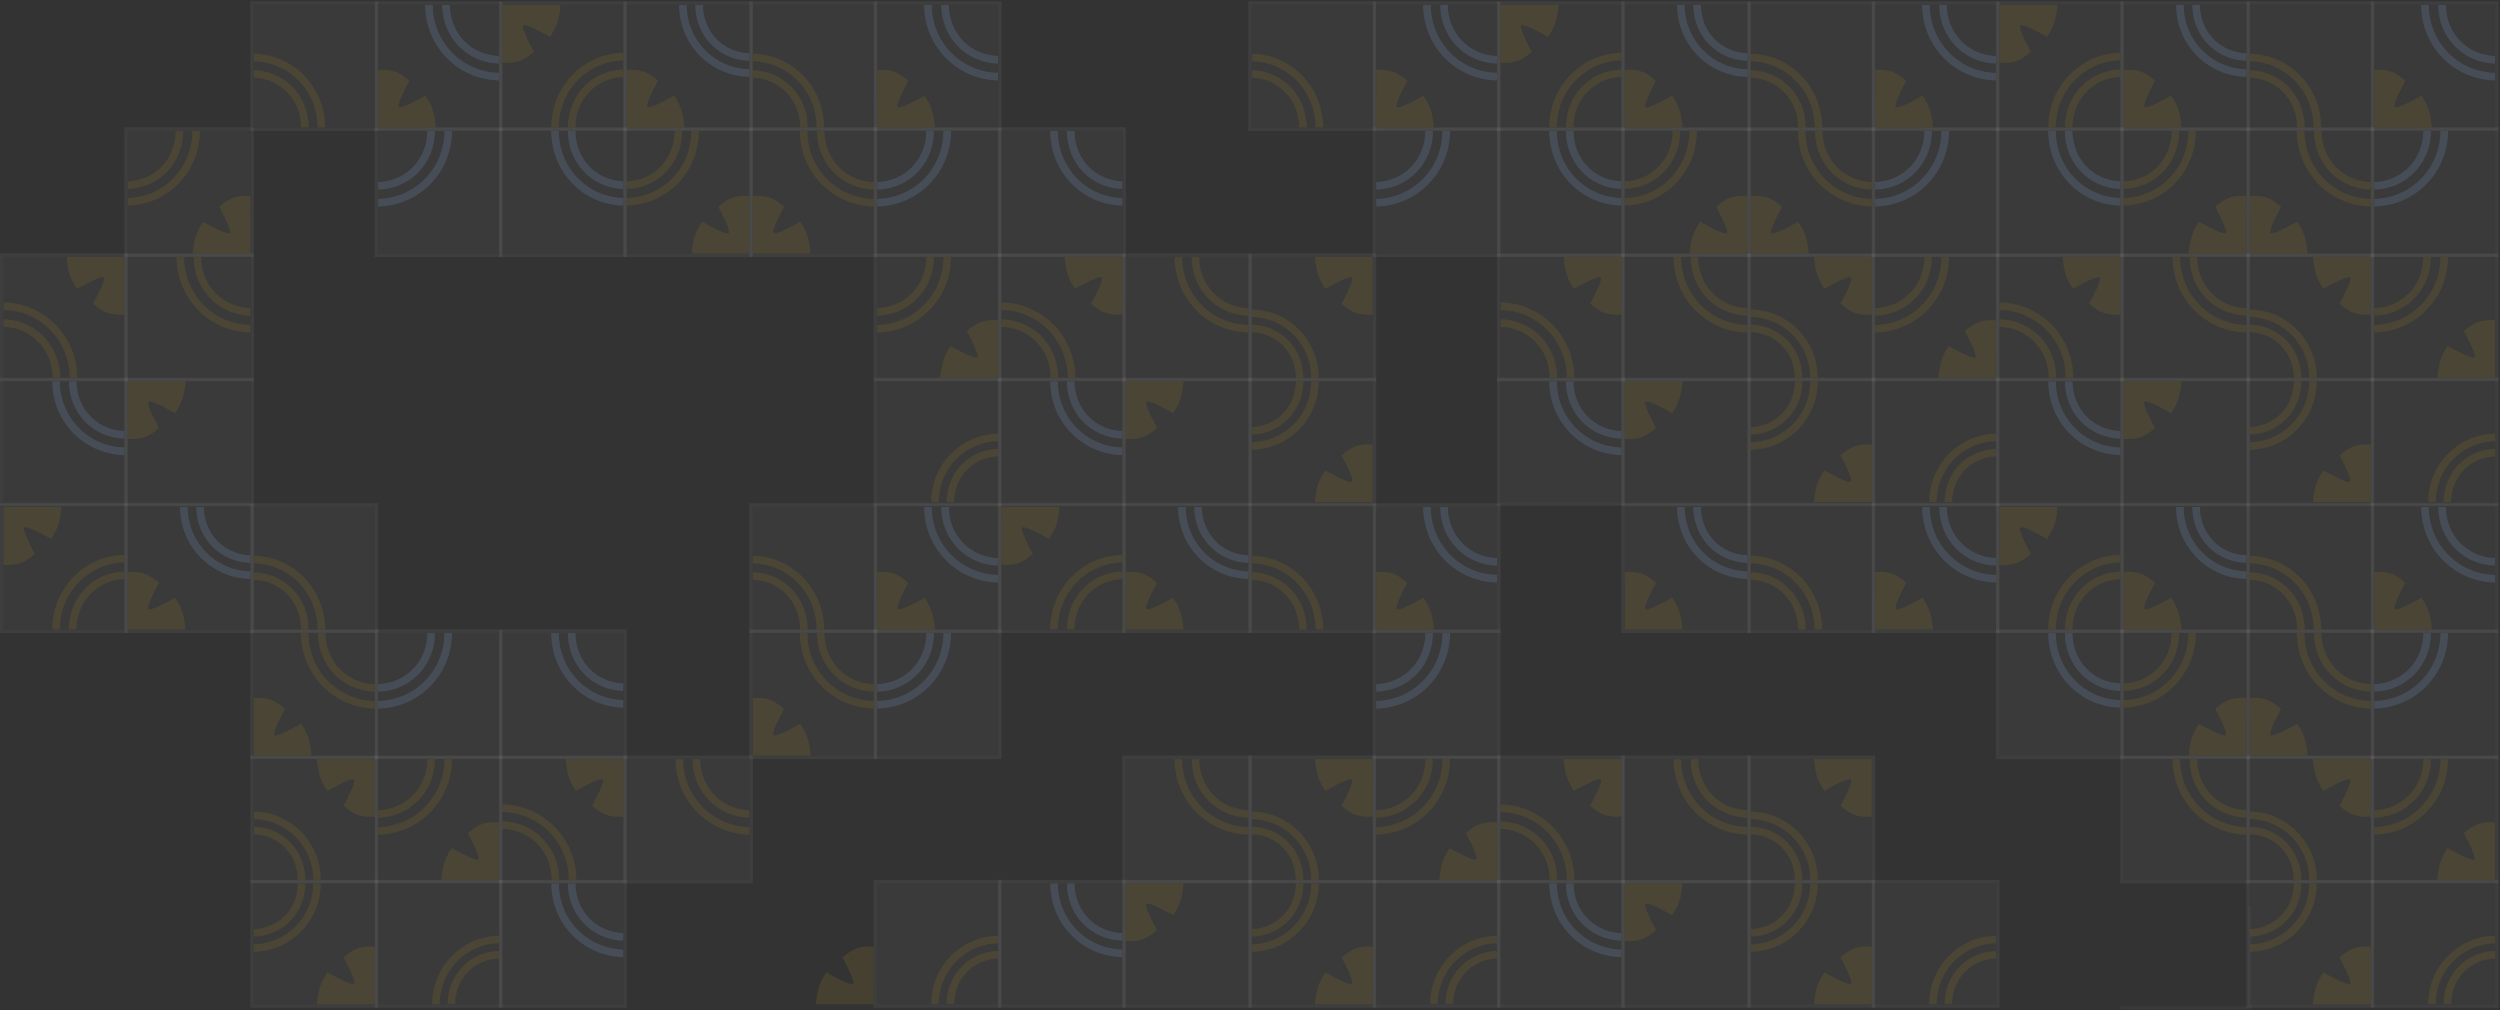 <svg width="1440" height="582" viewBox="0 0 1440 582" fill="none" xmlns="http://www.w3.org/2000/svg">
<rect x="0" y="0" width="1440" height="582" fill="#333333" stroke="none"/>
<g opacity="0.62">
<rect y="146.013" width="73.62" height="73.62" fill="#7E7E7E" fill-opacity="0.14"/>
<rect x="0.882" y="146.894" width="71.857" height="71.857" stroke="white" stroke-opacity="0.05" stroke-width="1.763"/>
<rect y="217.616" width="73.62" height="73.62" fill="#7E7E7E" fill-opacity="0.14"/>
<rect x="0.882" y="218.498" width="71.857" height="71.857" stroke="white" stroke-opacity="0.05" stroke-width="1.763"/>
<rect x="71.603" y="73.401" width="74.629" height="74.629" fill="#7E7E7E" fill-opacity="0.14"/>
<rect x="72.485" y="74.283" width="72.865" height="72.865" stroke="white" stroke-opacity="0.05" stroke-width="1.763"/>
<rect x="71.603" y="146.013" width="74.629" height="73.62" fill="#7E7E7E" fill-opacity="0.14"/>
<rect x="72.485" y="146.894" width="72.865" height="71.857" stroke="white" stroke-opacity="0.05" stroke-width="1.763"/>
<rect x="71.603" y="217.616" width="74.629" height="73.62" fill="#7E7E7E" fill-opacity="0.14"/>
<rect x="72.485" y="218.498" width="72.865" height="71.857" stroke="white" stroke-opacity="0.05" stroke-width="1.763"/>
<rect x="144.215" y="0.789" width="73.62" height="74.629" fill="#7E7E7E" fill-opacity="0.14"/>
<rect x="145.097" y="1.671" width="71.857" height="72.865" stroke="white" stroke-opacity="0.05" stroke-width="1.763"/>
<rect x="215.819" y="0.789" width="73.62" height="74.629" fill="#7E7E7E" fill-opacity="0.14"/>
<rect x="216.7" y="1.671" width="71.857" height="72.865" stroke="white" stroke-opacity="0.05" stroke-width="1.763"/>
<rect x="215.819" y="73.401" width="73.62" height="74.629" fill="#7E7E7E" fill-opacity="0.14"/>
<rect x="216.7" y="74.283" width="71.857" height="72.865" stroke="white" stroke-opacity="0.05" stroke-width="1.763"/>
<path d="M112.952 75.47C112.923 97.659 95.701 115.747 73.633 116.227M103.362 75.457C103.34 92.524 90.578 106.153 73.633 106.637" stroke="#C49E12" stroke-opacity="0.2" stroke-width="4.408"/>
<path d="M185.11 73.4C185.081 51.466 168.058 33.587 146.245 33.112M175.631 73.412C175.608 56.542 162.994 43.071 146.245 42.592" stroke="#C49E12" stroke-opacity="0.2" stroke-width="4.408"/>
<path d="M258.175 75.471C258.146 97.954 240.482 116.282 217.848 116.768M248.339 75.458C248.317 92.751 235.227 106.56 217.848 107.051" stroke="#687F9E" stroke-opacity="0.5" stroke-width="4.408"/>
<path d="M42.357 217.618C42.327 195.135 24.664 176.807 2.03 176.321M32.521 217.631C32.498 200.338 19.409 186.529 2.03 186.038" stroke="#C49E12" stroke-opacity="0.2" stroke-width="4.408"/>
<path d="M103.875 148.083C103.905 170.566 121.569 188.894 144.202 189.38M113.711 148.07C113.734 165.363 126.823 179.172 144.203 179.663" stroke="#C49E12" stroke-opacity="0.2" stroke-width="4.408"/>
<path d="M32.294 219.685C32.323 241.593 49.535 259.451 71.589 259.925M41.879 219.672C41.901 236.523 54.655 249.979 71.589 250.457" stroke="#687F9E" stroke-opacity="0.5" stroke-width="4.408"/>
<path d="M247.082 2.859C247.112 25.343 264.776 43.67 287.409 44.157M256.918 2.846C256.941 20.139 270.03 33.949 287.409 34.439" stroke="#687F9E" stroke-opacity="0.5" stroke-width="4.408"/>
<path d="M110.935 146.013L144.195 146.034L144.216 112.823C136.152 112.39 132.246 113.866 126.219 119.124C126.219 119.124 133.026 131.48 132.48 133.95C131.933 136.419 116.944 127.627 116.944 127.627C113.26 133.297 111.718 137.067 110.935 146.013Z" fill="#C49E12" fill-opacity="0.2"/>
<path d="M38.323 148.051L71.583 148.03L71.604 181.24C63.54 181.673 59.634 180.197 53.607 174.939C53.607 174.939 60.414 162.583 59.868 160.114C59.321 157.645 44.332 166.436 44.332 166.436C40.648 160.767 39.105 156.997 38.323 148.051Z" fill="#C49E12" fill-opacity="0.2"/>
<path d="M106.901 219.654L73.641 219.633L73.62 252.844C81.684 253.277 85.59 251.8 91.618 246.542C91.618 246.542 84.81 234.186 85.356 231.717C85.903 229.248 100.892 238.04 100.892 238.04C104.576 232.37 106.119 228.6 106.901 219.654Z" fill="#C49E12" fill-opacity="0.2"/>
<path d="M251.116 73.401L217.856 73.422L217.835 40.211C225.899 39.778 229.805 41.255 235.833 46.513C235.833 46.513 229.025 58.868 229.572 61.338C230.118 63.807 245.107 55.015 245.107 55.015C248.791 60.685 250.334 64.455 251.116 73.401Z" fill="#C49E12" fill-opacity="0.2"/>
<rect y="289.977" width="73.62" height="74.629" fill="#7E7E7E" fill-opacity="0.14"/>
<rect x="0.882" y="290.859" width="71.857" height="72.865" stroke="white" stroke-opacity="0.05" stroke-width="1.763"/>
<rect x="71.603" y="289.977" width="74.629" height="74.629" fill="#7E7E7E" fill-opacity="0.14"/>
<rect x="72.485" y="290.859" width="72.865" height="72.865" stroke="white" stroke-opacity="0.05" stroke-width="1.763"/>
<rect x="144.215" y="289.977" width="73.62" height="74.629" fill="#7E7E7E" fill-opacity="0.14"/>
<rect x="145.097" y="290.859" width="71.857" height="72.865" stroke="white" stroke-opacity="0.05" stroke-width="1.763"/>
<path d="M144.215 362.589H217.836V437.218H144.215V362.589Z" fill="#7E7E7E" fill-opacity="0.14"/>
<path d="M145.097 363.471H216.954V436.336H145.097V363.471Z" stroke="white" stroke-opacity="0.05" stroke-width="1.763"/>
<rect x="144.215" y="435.201" width="73.62" height="73.62" fill="#7E7E7E" fill-opacity="0.14"/>
<rect x="145.097" y="436.083" width="71.857" height="71.857" stroke="white" stroke-opacity="0.05" stroke-width="1.763"/>
<rect x="144.215" y="506.804" width="73.62" height="73.62" fill="#7E7E7E" fill-opacity="0.14"/>
<rect x="145.097" y="507.686" width="71.857" height="71.857" stroke="white" stroke-opacity="0.05" stroke-width="1.763"/>
<rect x="215.819" y="362.589" width="73.62" height="74.629" fill="#7E7E7E" fill-opacity="0.14"/>
<rect x="216.7" y="363.471" width="71.857" height="72.865" stroke="white" stroke-opacity="0.05" stroke-width="1.763"/>
<rect x="215.819" y="435.201" width="73.62" height="73.62" fill="#7E7E7E" fill-opacity="0.14"/>
<rect x="216.7" y="436.083" width="71.857" height="71.857" stroke="white" stroke-opacity="0.05" stroke-width="1.763"/>
<rect x="215.819" y="506.804" width="73.62" height="73.62" fill="#7E7E7E" fill-opacity="0.14"/>
<rect x="216.7" y="507.686" width="71.857" height="71.857" stroke="white" stroke-opacity="0.05" stroke-width="1.763"/>
<path d="M32.272 362.54C32.301 340.351 49.524 322.263 71.591 321.782M41.862 362.553C41.885 345.486 54.647 331.857 71.591 331.372" stroke="#C49E12" stroke-opacity="0.2" stroke-width="4.408"/>
<path d="M185.11 362.588C185.081 340.655 168.058 322.775 146.245 322.301M175.631 362.6C175.608 345.731 162.994 332.259 146.245 331.78" stroke="#C49E12" stroke-opacity="0.2" stroke-width="4.408"/>
<path d="M105.914 292.044C105.942 313.403 122.713 330.815 144.202 331.277M115.253 292.032C115.274 308.46 127.701 321.579 144.202 322.045" stroke="#687F9E" stroke-opacity="0.5" stroke-width="4.408"/>
<path d="M175.479 364.657C175.508 387.141 193.172 405.468 215.806 405.955M185.315 364.644C185.337 381.938 198.427 395.747 215.806 396.238" stroke="#C49E12" stroke-opacity="0.2" stroke-width="4.408"/>
<path d="M258.175 437.271C258.146 459.755 240.482 478.082 217.848 478.568M248.339 437.258C248.317 454.551 235.227 468.361 217.848 468.851" stroke="#C49E12" stroke-opacity="0.2" stroke-width="4.408"/>
<path d="M258.175 364.659C258.146 387.143 240.482 405.47 217.848 405.957M248.339 364.646C248.317 381.939 235.227 395.749 217.848 396.239" stroke="#687F9E" stroke-opacity="0.5" stroke-width="4.408"/>
<path d="M182.586 506.812C182.559 486.553 166.643 470.039 146.249 469.601M173.723 506.823C173.703 491.241 161.909 478.798 146.249 478.356" stroke="#C49E12" stroke-opacity="0.2" stroke-width="4.408"/>
<path d="M182.581 508.869C182.554 529.128 166.638 545.642 146.244 546.08M173.718 508.858C173.697 524.44 161.903 536.883 146.244 537.325" stroke="#C49E12" stroke-opacity="0.2" stroke-width="4.408"/>
<path d="M251.116 578.352C251.143 558.094 267.059 541.58 287.453 541.141M259.979 578.364C260 562.782 271.794 550.339 287.453 549.897" stroke="#C49E12" stroke-opacity="0.2" stroke-width="4.408"/>
<path d="M106.901 362.589L73.641 362.61L73.62 329.399C81.684 328.966 85.59 330.443 91.618 335.701C91.618 335.701 84.81 348.057 85.356 350.526C85.903 352.995 100.892 344.204 100.892 344.204C104.576 349.873 106.119 353.643 106.901 362.589Z" fill="#C49E12" fill-opacity="0.2"/>
<path d="M179.513 435.201L146.253 435.222L146.232 402.011C154.296 401.578 158.202 403.055 164.229 408.313C164.229 408.313 157.422 420.669 157.968 423.138C158.515 425.607 173.504 416.815 173.504 416.815C177.188 422.485 178.73 426.255 179.513 435.201Z" fill="#C49E12" fill-opacity="0.2"/>
<path d="M182.538 437.239L215.798 437.218L215.819 470.429C207.755 470.862 203.849 469.385 197.822 464.127C197.822 464.127 204.63 451.771 204.083 449.302C203.536 446.833 188.547 455.625 188.547 455.625C184.863 449.955 183.321 446.185 182.538 437.239Z" fill="#C49E12" fill-opacity="0.2"/>
<path d="M182.538 578.408L215.798 578.429L215.819 545.218C207.755 544.785 203.849 546.261 197.822 551.519C197.822 551.519 204.63 563.875 204.083 566.345C203.536 568.814 188.547 560.022 188.547 560.022C184.863 565.692 183.321 569.462 182.538 578.408Z" fill="#C49E12" fill-opacity="0.2"/>
<path d="M254.142 506.804L287.402 506.825L287.423 473.615C279.359 473.182 275.453 474.658 269.425 479.916C269.425 479.916 276.233 492.272 275.686 494.741C275.14 497.21 260.151 488.419 260.151 488.419C256.467 494.088 254.924 497.858 254.142 506.804Z" fill="#C49E12" fill-opacity="0.2"/>
<path d="M35.472 292.015L2.038 291.994L2.017 325.379C10.123 325.814 14.049 324.33 20.109 319.045C20.109 319.045 13.265 306.624 13.815 304.142C14.364 301.66 29.432 310.497 29.432 310.497C33.135 304.798 34.686 301.008 35.472 292.015Z" fill="#C49E12" fill-opacity="0.2"/>
<rect x="287.425" y="362.589" width="73.62" height="74.629" fill="#7E7E7E" fill-opacity="0.14"/>
<rect x="288.307" y="363.471" width="71.857" height="72.865" stroke="white" stroke-opacity="0.05" stroke-width="1.763"/>
<rect x="287.425" y="435.201" width="73.62" height="73.62" fill="#7E7E7E" fill-opacity="0.14"/>
<rect x="288.307" y="436.083" width="71.857" height="71.857" stroke="white" stroke-opacity="0.05" stroke-width="1.763"/>
<rect x="287.425" y="506.804" width="73.62" height="73.62" fill="#7E7E7E" fill-opacity="0.14"/>
<rect x="288.307" y="507.686" width="71.857" height="71.857" stroke="white" stroke-opacity="0.05" stroke-width="1.763"/>
<rect x="359.028" y="435.201" width="74.629" height="73.62" fill="#7E7E7E" fill-opacity="0.14"/>
<rect x="359.91" y="436.083" width="72.865" height="71.857" stroke="white" stroke-opacity="0.05" stroke-width="1.763"/>
<rect x="431.64" y="289.977" width="73.62" height="74.629" fill="#7E7E7E" fill-opacity="0.14"/>
<rect x="432.522" y="290.859" width="71.857" height="72.865" stroke="white" stroke-opacity="0.05" stroke-width="1.763"/>
<path d="M431.64 362.589H505.26V437.218H431.64V362.589Z" fill="#7E7E7E" fill-opacity="0.14"/>
<path d="M432.522 363.471H504.379V436.336H432.522V363.471Z" stroke="white" stroke-opacity="0.05" stroke-width="1.763"/>
<rect x="503.243" y="289.977" width="73.62" height="74.629" fill="#7E7E7E" fill-opacity="0.14"/>
<rect x="504.125" y="290.859" width="71.857" height="72.865" stroke="white" stroke-opacity="0.05" stroke-width="1.763"/>
<rect x="503.243" y="362.589" width="73.62" height="74.629" fill="#7E7E7E" fill-opacity="0.14"/>
<rect x="504.125" y="363.471" width="71.857" height="72.865" stroke="white" stroke-opacity="0.05" stroke-width="1.763"/>
<rect x="503.243" y="506.804" width="73.62" height="73.62" fill="#7E7E7E" fill-opacity="0.14"/>
<rect x="504.125" y="507.686" width="71.857" height="71.857" stroke="white" stroke-opacity="0.05" stroke-width="1.763"/>
<path d="M319.697 364.658C319.726 386.847 336.949 404.935 359.016 405.416M329.287 364.645C329.31 381.712 342.072 395.341 359.016 395.826" stroke="#687F9E" stroke-opacity="0.5" stroke-width="4.408"/>
<path d="M472.535 362.588C472.506 340.655 455.483 322.775 433.67 322.301M463.056 362.6C463.034 345.731 450.419 332.259 433.67 331.78" stroke="#C49E12" stroke-opacity="0.2" stroke-width="4.408"/>
<path d="M462.903 364.657C462.933 387.141 480.597 405.468 503.23 405.955M472.739 364.644C472.762 381.938 485.851 395.747 503.231 396.238" stroke="#C49E12" stroke-opacity="0.2" stroke-width="4.408"/>
<path d="M545.6 364.659C545.571 387.143 527.907 405.47 505.273 405.957M535.764 364.646C535.742 381.939 522.653 395.749 505.273 396.239" stroke="#687F9E" stroke-opacity="0.5" stroke-width="4.408"/>
<path d="M329.782 506.806C329.752 484.323 312.089 465.996 289.455 465.509M319.946 506.819C319.923 489.526 306.834 475.717 289.455 475.226" stroke="#C49E12" stroke-opacity="0.2" stroke-width="4.408"/>
<path d="M391.3 437.271C391.33 459.755 408.994 478.082 431.627 478.568M401.136 437.258C401.159 454.551 414.248 468.361 431.627 468.851" stroke="#C49E12" stroke-opacity="0.2" stroke-width="4.408"/>
<path d="M538.541 578.352C538.568 558.094 554.484 541.58 574.878 541.141M547.404 578.364C547.424 562.782 559.218 550.339 574.878 549.897" stroke="#C49E12" stroke-opacity="0.2" stroke-width="4.408"/>
<path d="M319.719 508.873C319.748 530.781 336.96 548.64 359.014 549.113M329.304 508.861C329.326 525.711 342.08 539.167 359.014 539.645" stroke="#687F9E" stroke-opacity="0.5" stroke-width="4.408"/>
<path d="M534.507 292.048C534.536 314.531 552.2 332.858 574.834 333.345M544.343 292.035C544.366 309.328 557.455 323.137 574.834 323.628" stroke="#687F9E" stroke-opacity="0.5" stroke-width="4.408"/>
<path d="M325.748 437.239L359.008 437.218L359.029 470.429C350.965 470.862 347.059 469.385 341.032 464.127C341.032 464.127 347.839 451.771 347.293 449.302C346.746 446.833 331.757 455.625 331.757 455.625C328.073 449.955 326.531 446.185 325.748 437.239Z" fill="#C49E12" fill-opacity="0.2"/>
<path d="M466.938 435.201L433.678 435.222L433.657 402.011C441.721 401.578 445.627 403.055 451.654 408.313C451.654 408.313 444.847 420.669 445.393 423.138C445.94 425.607 460.929 416.815 460.929 416.815C464.613 422.485 466.155 426.255 466.938 435.201Z" fill="#C49E12" fill-opacity="0.2"/>
<path d="M469.963 578.408L503.223 578.429L503.244 545.218C495.18 544.785 491.274 546.261 485.247 551.519C485.247 551.519 492.055 563.875 491.508 566.345C490.961 568.814 475.972 560.022 475.972 560.022C472.288 565.692 470.746 569.462 469.963 578.408Z" fill="#C49E12" fill-opacity="0.2"/>
<path d="M538.542 362.589L505.281 362.61L505.261 329.399C513.324 328.966 517.23 330.443 523.258 335.701C523.258 335.701 516.45 348.057 516.997 350.526C517.543 352.995 532.532 344.203 532.532 344.203C536.217 349.873 537.759 353.643 538.542 362.589Z" fill="#C49E12" fill-opacity="0.2"/>
<rect x="574.85" y="289.977" width="73.62" height="74.629" fill="#7E7E7E" fill-opacity="0.14"/>
<rect x="575.732" y="290.859" width="71.857" height="72.865" stroke="white" stroke-opacity="0.05" stroke-width="1.763"/>
<rect x="574.85" y="506.804" width="73.62" height="73.62" fill="#7E7E7E" fill-opacity="0.14"/>
<rect x="575.732" y="507.686" width="71.857" height="71.857" stroke="white" stroke-opacity="0.05" stroke-width="1.763"/>
<rect x="646.453" y="289.977" width="74.629" height="74.629" fill="#7E7E7E" fill-opacity="0.14"/>
<rect x="647.335" y="290.859" width="72.865" height="72.865" stroke="white" stroke-opacity="0.05" stroke-width="1.763"/>
<rect x="646.453" y="435.201" width="74.629" height="73.62" fill="#7E7E7E" fill-opacity="0.14"/>
<rect x="647.335" y="436.083" width="72.865" height="71.857" stroke="white" stroke-opacity="0.05" stroke-width="1.763"/>
<rect x="646.453" y="506.804" width="74.629" height="73.62" fill="#7E7E7E" fill-opacity="0.14"/>
<rect x="647.335" y="507.686" width="72.865" height="71.857" stroke="white" stroke-opacity="0.05" stroke-width="1.763"/>
<rect x="719.065" y="289.977" width="73.62" height="74.629" fill="#7E7E7E" fill-opacity="0.14"/>
<rect x="719.947" y="290.859" width="71.857" height="72.865" stroke="white" stroke-opacity="0.05" stroke-width="1.763"/>
<rect x="719.065" y="435.201" width="73.62" height="73.62" fill="#7E7E7E" fill-opacity="0.14"/>
<rect x="719.947" y="436.083" width="71.857" height="71.857" stroke="white" stroke-opacity="0.05" stroke-width="1.763"/>
<rect x="719.065" y="506.804" width="73.62" height="73.62" fill="#7E7E7E" fill-opacity="0.14"/>
<rect x="719.947" y="507.686" width="71.857" height="71.857" stroke="white" stroke-opacity="0.05" stroke-width="1.763"/>
<rect x="790.668" y="289.977" width="73.62" height="74.629" fill="#7E7E7E" fill-opacity="0.14"/>
<rect x="791.55" y="290.859" width="71.857" height="72.865" stroke="white" stroke-opacity="0.05" stroke-width="1.763"/>
<rect x="790.668" y="362.589" width="73.62" height="74.629" fill="#7E7E7E" fill-opacity="0.14"/>
<rect x="791.55" y="363.471" width="71.857" height="72.865" stroke="white" stroke-opacity="0.05" stroke-width="1.763"/>
<rect x="790.668" y="435.201" width="73.62" height="73.62" fill="#7E7E7E" fill-opacity="0.14"/>
<rect x="791.55" y="436.083" width="71.857" height="71.857" stroke="white" stroke-opacity="0.05" stroke-width="1.763"/>
<rect x="790.668" y="506.804" width="73.62" height="73.62" fill="#7E7E7E" fill-opacity="0.14"/>
<rect x="791.55" y="507.686" width="71.857" height="71.857" stroke="white" stroke-opacity="0.05" stroke-width="1.763"/>
<path d="M607.122 362.54C607.151 340.351 624.373 322.263 646.441 321.782M616.712 362.553C616.734 345.486 629.496 331.857 646.441 331.372" stroke="#C49E12" stroke-opacity="0.2" stroke-width="4.408"/>
<path d="M759.96 362.588C759.931 340.655 742.907 322.775 721.095 322.301M750.481 362.6C750.458 345.731 737.844 332.259 721.095 331.78" stroke="#C49E12" stroke-opacity="0.2" stroke-width="4.408"/>
<path d="M680.764 292.044C680.792 313.403 697.563 330.815 719.052 331.277M690.102 292.032C690.124 308.46 702.551 321.579 719.052 322.045" stroke="#687F9E" stroke-opacity="0.5" stroke-width="4.408"/>
<path d="M833.025 437.271C832.996 459.755 815.332 478.082 792.698 478.568M823.189 437.258C823.166 454.551 810.077 468.361 792.698 468.851" stroke="#C49E12" stroke-opacity="0.2" stroke-width="4.408"/>
<path d="M833.025 364.659C832.996 387.143 815.332 405.47 792.698 405.957M823.189 364.646C823.166 381.939 810.077 395.749 792.698 396.239" stroke="#687F9E" stroke-opacity="0.5" stroke-width="4.408"/>
<path d="M678.725 437.271C678.755 459.755 696.419 478.082 719.052 478.568M688.561 437.258C688.584 454.551 701.673 468.361 719.052 468.851" stroke="#C49E12" stroke-opacity="0.2" stroke-width="4.408"/>
<path d="M757.436 506.812C757.409 486.553 741.493 470.039 721.099 469.601M748.573 506.823C748.553 491.241 736.759 478.798 721.099 478.356" stroke="#C49E12" stroke-opacity="0.2" stroke-width="4.408"/>
<path d="M757.431 508.869C757.404 529.128 741.488 545.642 721.094 546.08M748.568 508.858C748.547 524.44 736.753 536.883 721.094 537.325" stroke="#C49E12" stroke-opacity="0.2" stroke-width="4.408"/>
<path d="M825.966 578.352C825.993 558.094 841.909 541.58 862.303 541.141M834.829 578.364C834.849 562.782 846.643 550.339 862.303 549.897" stroke="#C49E12" stroke-opacity="0.2" stroke-width="4.408"/>
<path d="M607.144 508.873C607.173 530.781 624.385 548.64 646.439 549.113M616.728 508.861C616.751 525.711 629.505 539.167 646.439 539.645" stroke="#687F9E" stroke-opacity="0.5" stroke-width="4.408"/>
<path d="M821.932 292.048C821.961 314.531 839.625 332.858 862.259 333.345M831.768 292.035C831.791 309.328 844.88 323.137 862.259 323.628" stroke="#687F9E" stroke-opacity="0.5" stroke-width="4.408"/>
<path d="M681.751 362.589L648.491 362.61L648.471 329.399C656.534 328.966 660.44 330.443 666.468 335.701C666.468 335.701 659.66 348.057 660.207 350.526C660.753 352.995 675.742 344.204 675.742 344.204C679.427 349.873 680.969 353.643 681.751 362.589Z" fill="#C49E12" fill-opacity="0.2"/>
<path d="M681.751 508.842L648.491 508.821L648.471 542.032C656.534 542.465 660.44 540.989 666.468 535.731C666.468 535.731 659.66 523.375 660.207 520.905C660.753 518.436 675.742 527.228 675.742 527.228C679.427 521.558 680.969 517.788 681.751 508.842Z" fill="#C49E12" fill-opacity="0.2"/>
<path d="M757.388 437.239L790.648 437.218L790.669 470.429C782.605 470.862 778.699 469.385 772.672 464.127C772.672 464.127 779.48 451.771 778.933 449.302C778.386 446.833 763.397 455.625 763.397 455.625C759.713 449.955 758.171 446.185 757.388 437.239Z" fill="#C49E12" fill-opacity="0.2"/>
<path d="M757.388 578.408L790.648 578.429L790.669 545.218C782.605 544.785 778.699 546.261 772.672 551.519C772.672 551.519 779.48 563.875 778.933 566.345C778.386 568.814 763.397 560.022 763.397 560.022C759.713 565.692 758.171 569.462 757.388 578.408Z" fill="#C49E12" fill-opacity="0.2"/>
<path d="M828.991 506.804L862.252 506.825L862.272 473.615C854.209 473.182 850.303 474.658 844.275 479.916C844.275 479.916 851.083 492.272 850.536 494.741C849.989 497.21 835.001 488.419 835.001 488.419C831.316 494.088 829.774 497.858 828.991 506.804Z" fill="#C49E12" fill-opacity="0.2"/>
<path d="M825.966 362.589L792.706 362.61L792.685 329.399C800.749 328.966 804.655 330.443 810.682 335.701C810.682 335.701 803.875 348.057 804.421 350.526C804.968 352.995 819.957 344.203 819.957 344.203C823.641 349.873 825.184 353.643 825.966 362.589Z" fill="#C49E12" fill-opacity="0.2"/>
<path d="M610.323 292.015L576.888 291.994L576.867 325.379C584.973 325.814 588.9 324.33 594.959 319.045C594.959 319.045 588.115 306.624 588.665 304.142C589.214 301.66 604.282 310.497 604.282 310.497C607.985 304.798 609.536 301.008 610.323 292.015Z" fill="#C49E12" fill-opacity="0.2"/>
<rect x="862.275" y="435.201" width="73.62" height="73.62" fill="#7E7E7E" fill-opacity="0.14"/>
<rect x="863.157" y="436.083" width="71.857" height="71.857" stroke="white" stroke-opacity="0.05" stroke-width="1.763"/>
<rect x="862.275" y="506.804" width="73.62" height="73.62" fill="#7E7E7E" fill-opacity="0.14"/>
<rect x="863.157" y="507.686" width="71.857" height="71.857" stroke="white" stroke-opacity="0.05" stroke-width="1.763"/>
<rect x="933.878" y="289.977" width="74.629" height="74.629" fill="#7E7E7E" fill-opacity="0.14"/>
<rect x="934.76" y="290.859" width="72.865" height="72.865" stroke="white" stroke-opacity="0.05" stroke-width="1.763"/>
<rect x="933.878" y="435.201" width="74.629" height="73.62" fill="#7E7E7E" fill-opacity="0.14"/>
<rect x="934.76" y="436.083" width="72.865" height="71.857" stroke="white" stroke-opacity="0.05" stroke-width="1.763"/>
<rect x="933.878" y="506.804" width="74.629" height="73.62" fill="#7E7E7E" fill-opacity="0.14"/>
<rect x="934.76" y="507.686" width="72.865" height="71.857" stroke="white" stroke-opacity="0.05" stroke-width="1.763"/>
<rect x="1006.49" y="289.977" width="73.62" height="74.629" fill="#7E7E7E" fill-opacity="0.14"/>
<rect x="1007.37" y="290.859" width="71.857" height="72.865" stroke="white" stroke-opacity="0.05" stroke-width="1.763"/>
<rect x="1006.49" y="435.201" width="73.62" height="73.62" fill="#7E7E7E" fill-opacity="0.14"/>
<rect x="1007.37" y="436.083" width="71.857" height="71.857" stroke="white" stroke-opacity="0.05" stroke-width="1.763"/>
<rect x="1006.49" y="506.804" width="73.62" height="73.62" fill="#7E7E7E" fill-opacity="0.14"/>
<rect x="1007.37" y="507.686" width="71.857" height="71.857" stroke="white" stroke-opacity="0.05" stroke-width="1.763"/>
<rect x="1078.09" y="289.977" width="73.62" height="74.629" fill="#7E7E7E" fill-opacity="0.14"/>
<rect x="1078.98" y="290.859" width="71.857" height="72.865" stroke="white" stroke-opacity="0.05" stroke-width="1.763"/>
<rect x="1078.09" y="506.804" width="73.62" height="73.62" fill="#7E7E7E" fill-opacity="0.14"/>
<rect x="1078.98" y="507.686" width="71.857" height="71.857" stroke="white" stroke-opacity="0.05" stroke-width="1.763"/>
<path d="M1047.39 362.588C1047.36 340.655 1030.33 322.775 1008.52 322.301M1037.91 362.6C1037.88 345.731 1025.27 332.259 1008.52 331.78" stroke="#C49E12" stroke-opacity="0.2" stroke-width="4.408"/>
<path d="M968.189 292.044C968.217 313.403 984.988 330.815 1006.48 331.277M977.527 292.032C977.549 308.46 989.976 321.579 1006.48 322.045" stroke="#687F9E" stroke-opacity="0.5" stroke-width="4.408"/>
<path d="M904.632 506.806C904.602 484.323 886.938 465.996 864.305 465.509M894.796 506.819C894.773 489.526 881.684 475.717 864.305 475.226" stroke="#C49E12" stroke-opacity="0.2" stroke-width="4.408"/>
<path d="M966.15 437.271C966.18 459.755 983.844 478.082 1006.48 478.568M975.986 437.258C976.009 454.551 989.098 468.361 1006.48 468.851" stroke="#C49E12" stroke-opacity="0.2" stroke-width="4.408"/>
<path d="M1044.86 506.812C1044.83 486.553 1028.92 470.039 1008.52 469.601M1036 506.823C1035.98 491.241 1024.18 478.798 1008.52 478.356" stroke="#C49E12" stroke-opacity="0.2" stroke-width="4.408"/>
<path d="M1044.86 508.869C1044.83 529.128 1028.91 545.642 1008.52 546.08M1035.99 508.858C1035.97 524.44 1024.18 536.883 1008.52 537.325" stroke="#C49E12" stroke-opacity="0.2" stroke-width="4.408"/>
<path d="M1113.39 578.352C1113.42 558.094 1129.33 541.58 1149.73 541.141M1122.25 578.364C1122.27 562.782 1134.07 550.339 1149.73 549.897" stroke="#C49E12" stroke-opacity="0.2" stroke-width="4.408"/>
<path d="M894.569 508.873C894.598 530.781 911.81 548.64 933.864 549.113M904.154 508.861C904.176 525.711 916.93 539.167 933.864 539.645" stroke="#687F9E" stroke-opacity="0.5" stroke-width="4.408"/>
<path d="M1109.36 292.048C1109.39 314.531 1127.05 332.858 1149.68 333.345M1119.19 292.035C1119.22 309.328 1132.3 323.137 1149.68 323.628" stroke="#687F9E" stroke-opacity="0.5" stroke-width="4.408"/>
<path d="M969.176 362.589L935.916 362.61L935.895 329.399C943.959 328.966 947.865 330.443 953.892 335.701C953.892 335.701 947.085 348.057 947.631 350.526C948.178 352.995 963.167 344.204 963.167 344.204C966.851 349.873 968.393 353.643 969.176 362.589Z" fill="#C49E12" fill-opacity="0.2"/>
<path d="M900.597 437.239L933.857 437.218L933.878 470.429C925.815 470.862 921.909 469.385 915.881 464.127C915.881 464.127 922.689 451.771 922.142 449.302C921.595 446.833 906.607 455.625 906.607 455.625C902.922 449.955 901.38 446.185 900.597 437.239Z" fill="#C49E12" fill-opacity="0.2"/>
<path d="M969.176 508.842L935.916 508.821L935.895 542.032C943.959 542.465 947.865 540.989 953.892 535.731C953.892 535.731 947.085 523.375 947.631 520.905C948.178 518.436 963.167 527.228 963.167 527.228C966.851 521.558 968.393 517.788 969.176 508.842Z" fill="#C49E12" fill-opacity="0.2"/>
<path d="M1044.81 437.239L1078.07 437.218L1078.09 470.429C1070.03 470.862 1066.12 469.385 1060.1 464.127C1060.1 464.127 1066.9 451.771 1066.36 449.302C1065.81 446.833 1050.82 455.625 1050.82 455.625C1047.14 449.955 1045.6 446.185 1044.81 437.239Z" fill="#C49E12" fill-opacity="0.2"/>
<path d="M1044.81 578.408L1078.07 578.429L1078.09 545.218C1070.03 544.785 1066.12 546.261 1060.1 551.519C1060.1 551.519 1066.9 563.875 1066.36 566.345C1065.81 568.814 1050.82 560.022 1050.82 560.022C1047.14 565.692 1045.6 569.462 1044.81 578.408Z" fill="#C49E12" fill-opacity="0.2"/>
<path d="M1113.39 362.589L1080.13 362.61L1080.11 329.399C1088.17 328.966 1092.08 330.443 1098.11 335.701C1098.11 335.701 1091.3 348.057 1091.85 350.526C1092.39 352.995 1107.38 344.203 1107.38 344.203C1111.07 349.873 1112.61 353.643 1113.39 362.589Z" fill="#C49E12" fill-opacity="0.2"/>
<rect x="1149.7" y="289.977" width="73.62" height="74.629" fill="#7E7E7E" fill-opacity="0.14"/>
<rect x="1150.58" y="290.859" width="71.857" height="72.865" stroke="white" stroke-opacity="0.05" stroke-width="1.763"/>
<rect x="1149.7" y="362.589" width="73.62" height="74.629" fill="#7E7E7E" fill-opacity="0.14"/>
<rect x="1150.58" y="363.471" width="71.857" height="72.865" stroke="white" stroke-opacity="0.05" stroke-width="1.763"/>
<rect x="1221.3" y="289.977" width="74.629" height="74.629" fill="#7E7E7E" fill-opacity="0.14"/>
<rect x="1222.19" y="290.859" width="72.865" height="72.865" stroke="white" stroke-opacity="0.05" stroke-width="1.763"/>
<rect x="1221.3" y="362.589" width="74.629" height="74.629" fill="#7E7E7E" fill-opacity="0.14"/>
<rect x="1222.19" y="363.471" width="72.865" height="72.865" stroke="white" stroke-opacity="0.05" stroke-width="1.763"/>
<rect x="1221.3" y="435.201" width="74.629" height="73.62" fill="#7E7E7E" fill-opacity="0.14"/>
<rect x="1222.19" y="436.083" width="72.865" height="71.857" stroke="white" stroke-opacity="0.05" stroke-width="1.763"/>
<path d="M1295.93 521.857V580.425H1221.3" stroke="white" stroke-opacity="0.05" stroke-width="1.763"/>
<rect x="1293.92" y="289.977" width="73.62" height="74.629" fill="#7E7E7E" fill-opacity="0.14"/>
<rect x="1294.8" y="290.859" width="71.857" height="72.865" stroke="white" stroke-opacity="0.05" stroke-width="1.763"/>
<path d="M1293.92 362.589H1367.54V437.218H1293.92V362.589Z" fill="#7E7E7E" fill-opacity="0.14"/>
<path d="M1294.8 363.471H1366.65V436.336H1294.8V363.471Z" stroke="white" stroke-opacity="0.05" stroke-width="1.763"/>
<rect x="1293.92" y="435.201" width="73.62" height="73.62" fill="#7E7E7E" fill-opacity="0.14"/>
<rect x="1294.8" y="436.083" width="71.857" height="71.857" stroke="white" stroke-opacity="0.05" stroke-width="1.763"/>
<rect x="1293.92" y="506.804" width="73.62" height="73.62" fill="#7E7E7E" fill-opacity="0.14"/>
<rect x="1294.8" y="507.686" width="71.857" height="71.857" stroke="white" stroke-opacity="0.05" stroke-width="1.763"/>
<rect x="1365.52" y="289.977" width="73.62" height="74.629" fill="#7E7E7E" fill-opacity="0.14"/>
<rect x="1366.4" y="290.859" width="71.857" height="72.865" stroke="white" stroke-opacity="0.05" stroke-width="1.763"/>
<rect x="1365.52" y="362.589" width="73.62" height="74.629" fill="#7E7E7E" fill-opacity="0.14"/>
<rect x="1366.4" y="363.471" width="71.857" height="72.865" stroke="white" stroke-opacity="0.05" stroke-width="1.763"/>
<rect x="1365.52" y="435.201" width="73.62" height="73.62" fill="#7E7E7E" fill-opacity="0.14"/>
<rect x="1366.4" y="436.083" width="71.857" height="71.857" stroke="white" stroke-opacity="0.05" stroke-width="1.763"/>
<rect x="1365.52" y="506.804" width="73.62" height="73.62" fill="#7E7E7E" fill-opacity="0.14"/>
<rect x="1366.4" y="507.686" width="71.857" height="71.857" stroke="white" stroke-opacity="0.05" stroke-width="1.763"/>
<path d="M1181.97 362.54C1182 340.351 1199.22 322.263 1221.29 321.782M1191.56 362.553C1191.58 345.486 1204.35 331.857 1221.29 331.372" stroke="#C49E12" stroke-opacity="0.2" stroke-width="4.408"/>
<path d="M1181.97 364.658C1182 386.847 1199.22 404.935 1221.29 405.416M1191.56 364.645C1191.58 381.712 1204.35 395.341 1221.29 395.826" stroke="#687F9E" stroke-opacity="0.5" stroke-width="4.408"/>
<path d="M1262.65 364.658C1262.62 386.847 1245.4 404.935 1223.33 405.416M1253.06 364.645C1253.04 381.712 1240.28 395.341 1223.33 395.826" stroke="#C49E12" stroke-opacity="0.2" stroke-width="4.408"/>
<path d="M1334.81 362.588C1334.78 340.655 1317.76 322.775 1295.94 322.301M1325.33 362.6C1325.31 345.731 1312.69 332.259 1295.94 331.78" stroke="#C49E12" stroke-opacity="0.2" stroke-width="4.408"/>
<path d="M1255.61 292.044C1255.64 313.403 1272.41 330.815 1293.9 331.277M1264.95 292.032C1264.97 308.46 1277.4 321.579 1293.9 322.045" stroke="#687F9E" stroke-opacity="0.5" stroke-width="4.408"/>
<path d="M1325.18 364.658C1325.21 387.141 1342.87 405.468 1365.51 405.955M1335.01 364.645C1335.04 381.938 1348.13 395.747 1365.51 396.238" stroke="#C49E12" stroke-opacity="0.2" stroke-width="4.408"/>
<path d="M1407.88 437.271C1407.85 459.755 1390.18 478.082 1367.55 478.569M1398.04 437.258C1398.02 454.551 1384.93 468.361 1367.55 468.851" stroke="#C49E12" stroke-opacity="0.2" stroke-width="4.408"/>
<path d="M1407.88 364.659C1407.85 387.143 1390.18 405.47 1367.55 405.957M1398.04 364.646C1398.02 381.939 1384.93 395.749 1367.55 396.24" stroke="#687F9E" stroke-opacity="0.5" stroke-width="4.408"/>
<path d="M1253.58 437.271C1253.61 459.755 1271.27 478.082 1293.9 478.569M1263.41 437.258C1263.43 454.551 1276.52 468.361 1293.9 468.851" stroke="#C49E12" stroke-opacity="0.2" stroke-width="4.408"/>
<path d="M1332.29 506.812C1332.26 486.553 1316.34 470.039 1295.95 469.601M1323.42 506.823C1323.4 491.241 1311.61 478.799 1295.95 478.356" stroke="#C49E12" stroke-opacity="0.2" stroke-width="4.408"/>
<path d="M1332.28 508.869C1332.25 529.128 1316.34 545.642 1295.94 546.08M1323.42 508.858C1323.4 524.44 1311.6 536.883 1295.94 537.325" stroke="#C49E12" stroke-opacity="0.2" stroke-width="4.408"/>
<path d="M1400.82 578.352C1400.84 558.094 1416.76 541.58 1437.15 541.141M1409.68 578.364C1409.7 562.782 1421.49 550.339 1437.15 549.897" stroke="#C49E12" stroke-opacity="0.2" stroke-width="4.408"/>
<path d="M1396.78 292.048C1396.81 314.531 1414.48 332.858 1437.11 333.345M1406.62 292.035C1406.64 309.328 1419.73 323.137 1437.11 323.628" stroke="#687F9E" stroke-opacity="0.5" stroke-width="4.408"/>
<path d="M1256.6 362.589L1223.34 362.61L1223.32 329.399C1231.38 328.966 1235.29 330.443 1241.32 335.701C1241.32 335.701 1234.51 348.057 1235.06 350.526C1235.6 352.995 1250.59 344.204 1250.59 344.204C1254.28 349.873 1255.82 353.643 1256.6 362.589Z" fill="#C49E12" fill-opacity="0.2"/>
<path d="M1260.63 435.201L1293.89 435.222L1293.92 402.011C1285.85 401.578 1281.95 403.055 1275.92 408.313C1275.92 408.313 1282.73 420.669 1282.18 423.138C1281.63 425.607 1266.64 416.815 1266.64 416.815C1262.96 422.485 1261.42 426.255 1260.63 435.201Z" fill="#C49E12" fill-opacity="0.2"/>
<path d="M1329.21 435.201L1295.95 435.222L1295.93 402.011C1304 401.578 1307.9 403.055 1313.93 408.313C1313.93 408.313 1307.12 420.669 1307.67 423.138C1308.22 425.607 1323.2 416.815 1323.2 416.815C1326.89 422.485 1328.43 426.255 1329.21 435.201Z" fill="#C49E12" fill-opacity="0.2"/>
<path d="M1332.24 437.239L1365.5 437.218L1365.52 470.429C1357.46 470.862 1353.55 469.385 1347.52 464.127C1347.52 464.127 1354.33 451.771 1353.78 449.302C1353.24 446.833 1338.25 455.625 1338.25 455.625C1334.56 449.955 1333.02 446.185 1332.24 437.239Z" fill="#C49E12" fill-opacity="0.2"/>
<path d="M1332.24 578.408L1365.5 578.429L1365.52 545.218C1357.46 544.785 1353.55 546.261 1347.52 551.519C1347.52 551.519 1354.33 563.875 1353.78 566.345C1353.24 568.814 1338.25 560.022 1338.25 560.022C1334.56 565.692 1333.02 569.462 1332.24 578.408Z" fill="#C49E12" fill-opacity="0.2"/>
<path d="M1403.84 506.804L1437.1 506.825L1437.12 473.615C1429.06 473.182 1425.15 474.658 1419.13 479.916C1419.13 479.916 1425.93 492.272 1425.39 494.741C1424.84 497.21 1409.85 488.419 1409.85 488.419C1406.17 494.088 1404.62 497.858 1403.84 506.804Z" fill="#C49E12" fill-opacity="0.2"/>
<path d="M1400.82 362.589L1367.56 362.61L1367.54 329.399C1375.6 328.966 1379.51 330.443 1385.53 335.701C1385.53 335.701 1378.73 348.057 1379.27 350.526C1379.82 352.995 1394.81 344.203 1394.81 344.203C1398.49 349.873 1400.03 353.643 1400.82 362.589Z" fill="#C49E12" fill-opacity="0.2"/>
<path d="M1185.17 292.015L1151.74 291.994L1151.72 325.379C1159.82 325.814 1163.75 324.33 1169.81 319.045C1169.81 319.045 1162.97 306.624 1163.51 304.142C1164.06 301.66 1179.13 310.497 1179.13 310.497C1182.84 304.798 1184.39 301.008 1185.17 292.015Z" fill="#C49E12" fill-opacity="0.2"/>
<rect x="287.425" y="0.789" width="73.62" height="74.629" fill="#7E7E7E" fill-opacity="0.14"/>
<rect x="288.307" y="1.671" width="71.857" height="72.865" stroke="white" stroke-opacity="0.05" stroke-width="1.763"/>
<rect x="287.425" y="73.401" width="73.62" height="74.629" fill="#7E7E7E" fill-opacity="0.14"/>
<rect x="288.307" y="74.283" width="71.857" height="72.865" stroke="white" stroke-opacity="0.05" stroke-width="1.763"/>
<rect x="359.028" y="0.789" width="74.629" height="74.629" fill="#7E7E7E" fill-opacity="0.14"/>
<rect x="359.91" y="1.671" width="72.865" height="72.865" stroke="white" stroke-opacity="0.05" stroke-width="1.763"/>
<rect x="359.028" y="73.401" width="74.629" height="74.629" fill="#7E7E7E" fill-opacity="0.14"/>
<rect x="359.91" y="74.283" width="72.865" height="72.865" stroke="white" stroke-opacity="0.05" stroke-width="1.763"/>
<rect x="431.64" y="0.789" width="73.62" height="74.629" fill="#7E7E7E" fill-opacity="0.14"/>
<rect x="432.522" y="1.671" width="71.857" height="72.865" stroke="white" stroke-opacity="0.05" stroke-width="1.763"/>
<path d="M431.64 73.401H505.26V148.03H431.64V73.401Z" fill="#7E7E7E" fill-opacity="0.14"/>
<path d="M432.522 74.283H504.379V147.148H432.522V74.283Z" stroke="white" stroke-opacity="0.05" stroke-width="1.763"/>
<rect x="503.243" y="0.789" width="73.62" height="74.629" fill="#7E7E7E" fill-opacity="0.14"/>
<rect x="504.125" y="1.671" width="71.857" height="72.865" stroke="white" stroke-opacity="0.05" stroke-width="1.763"/>
<rect x="503.243" y="73.401" width="73.62" height="74.629" fill="#7E7E7E" fill-opacity="0.14"/>
<rect x="504.125" y="74.283" width="71.857" height="72.865" stroke="white" stroke-opacity="0.05" stroke-width="1.763"/>
<rect x="503.243" y="146.013" width="73.62" height="73.62" fill="#7E7E7E" fill-opacity="0.14"/>
<rect x="504.125" y="146.894" width="71.857" height="71.857" stroke="white" stroke-opacity="0.05" stroke-width="1.763"/>
<rect x="503.243" y="217.616" width="73.62" height="73.62" fill="#7E7E7E" fill-opacity="0.14"/>
<rect x="504.125" y="218.498" width="71.857" height="71.857" stroke="white" stroke-opacity="0.05" stroke-width="1.763"/>
<path d="M319.697 73.352C319.726 51.163 336.949 33.074 359.016 32.594M329.287 73.364C329.31 56.298 342.072 42.669 359.016 42.184" stroke="#C49E12" stroke-opacity="0.2" stroke-width="4.408"/>
<path d="M319.697 75.47C319.726 97.659 336.949 115.747 359.016 116.227M329.287 75.457C329.31 92.524 342.072 106.153 359.016 106.637" stroke="#687F9E" stroke-opacity="0.5" stroke-width="4.408"/>
<path d="M400.377 75.47C400.348 97.659 383.126 115.747 361.058 116.227M390.787 75.457C390.765 92.524 378.003 106.153 361.058 106.637" stroke="#C49E12" stroke-opacity="0.2" stroke-width="4.408"/>
<path d="M472.535 73.4C472.506 51.466 455.483 33.587 433.67 33.112M463.056 73.412C463.034 56.542 450.419 43.071 433.67 42.592" stroke="#C49E12" stroke-opacity="0.2" stroke-width="4.408"/>
<path d="M393.339 2.856C393.367 24.215 410.138 41.626 431.627 42.088M402.677 2.844C402.699 19.272 415.126 32.391 431.627 32.857" stroke="#687F9E" stroke-opacity="0.5" stroke-width="4.408"/>
<path d="M462.903 75.469C462.933 97.953 480.597 116.28 503.23 116.766M472.739 75.456C472.762 92.749 485.851 106.559 503.231 107.049" stroke="#C49E12" stroke-opacity="0.2" stroke-width="4.408"/>
<path d="M545.6 148.083C545.571 170.566 527.907 188.894 505.273 189.38M535.764 148.07C535.742 165.363 522.653 179.172 505.273 179.663" stroke="#C49E12" stroke-opacity="0.2" stroke-width="4.408"/>
<path d="M545.6 75.471C545.571 97.954 527.907 116.282 505.273 116.768M535.764 75.458C535.742 92.751 522.653 106.56 505.273 107.051" stroke="#687F9E" stroke-opacity="0.5" stroke-width="4.408"/>
<path d="M538.541 289.164C538.568 268.905 554.484 252.391 574.878 251.953M547.404 289.176C547.424 273.594 559.218 261.151 574.878 260.709" stroke="#C49E12" stroke-opacity="0.2" stroke-width="4.408"/>
<path d="M534.507 2.859C534.536 25.343 552.2 43.67 574.834 44.157M544.343 2.846C544.366 20.139 557.455 33.949 574.834 34.439" stroke="#687F9E" stroke-opacity="0.5" stroke-width="4.408"/>
<path d="M394.326 73.401L361.066 73.422L361.045 40.211C369.109 39.778 373.015 41.255 379.043 46.513C379.043 46.513 372.235 58.869 372.782 61.338C373.328 63.807 388.317 55.015 388.317 55.015C392.001 60.685 393.544 64.455 394.326 73.401Z" fill="#C49E12" fill-opacity="0.2"/>
<path d="M398.36 146.013L431.62 146.034L431.641 112.823C423.577 112.39 419.671 113.866 413.643 119.124C413.643 119.124 420.451 131.48 419.904 133.95C419.358 136.419 404.369 127.627 404.369 127.627C400.685 133.297 399.142 137.067 398.36 146.013Z" fill="#C49E12" fill-opacity="0.2"/>
<path d="M466.938 146.013L433.678 146.034L433.657 112.823C441.721 112.39 445.627 113.866 451.654 119.124C451.654 119.124 444.847 131.48 445.393 133.95C445.94 136.419 460.929 127.627 460.929 127.627C464.613 133.297 466.155 137.067 466.938 146.013Z" fill="#C49E12" fill-opacity="0.2"/>
<path d="M541.566 217.616L574.826 217.637L574.847 184.426C566.784 183.993 562.878 185.47 556.85 190.728C556.85 190.728 563.658 203.084 563.111 205.553C562.564 208.022 547.576 199.23 547.576 199.23C543.891 204.9 542.349 208.67 541.566 217.616Z" fill="#C49E12" fill-opacity="0.2"/>
<path d="M538.542 73.401L505.281 73.422L505.261 40.211C513.324 39.778 517.23 41.255 523.258 46.513C523.258 46.513 516.45 58.868 516.997 61.338C517.543 63.807 532.532 55.015 532.532 55.015C536.217 60.685 537.759 64.455 538.542 73.401Z" fill="#C49E12" fill-opacity="0.2"/>
<path d="M322.898 2.827L289.463 2.806L289.442 36.191C297.548 36.626 301.474 35.142 307.534 29.856C307.534 29.856 300.69 17.436 301.24 14.953C301.789 12.471 316.857 21.309 316.857 21.309C320.56 15.61 322.111 11.82 322.898 2.827Z" fill="#C49E12" fill-opacity="0.2"/>
<rect x="574.85" y="73.401" width="73.62" height="74.629" fill="#7E7E7E" fill-opacity="0.14"/>
<rect x="575.732" y="74.283" width="71.857" height="72.865" stroke="white" stroke-opacity="0.05" stroke-width="1.763"/>
<rect x="574.85" y="146.013" width="73.62" height="73.62" fill="#7E7E7E" fill-opacity="0.14"/>
<rect x="575.732" y="146.894" width="71.857" height="71.857" stroke="white" stroke-opacity="0.05" stroke-width="1.763"/>
<rect x="574.85" y="217.616" width="73.62" height="73.62" fill="#7E7E7E" fill-opacity="0.14"/>
<rect x="575.732" y="218.498" width="71.857" height="71.857" stroke="white" stroke-opacity="0.05" stroke-width="1.763"/>
<rect x="646.453" y="146.013" width="74.629" height="73.62" fill="#7E7E7E" fill-opacity="0.14"/>
<rect x="647.335" y="146.894" width="72.865" height="71.857" stroke="white" stroke-opacity="0.05" stroke-width="1.763"/>
<rect x="646.453" y="217.616" width="74.629" height="73.62" fill="#7E7E7E" fill-opacity="0.14"/>
<rect x="647.335" y="218.498" width="72.865" height="71.857" stroke="white" stroke-opacity="0.05" stroke-width="1.763"/>
<rect x="719.065" y="0.789" width="73.62" height="74.629" fill="#7E7E7E" fill-opacity="0.14"/>
<rect x="719.947" y="1.671" width="71.857" height="72.865" stroke="white" stroke-opacity="0.05" stroke-width="1.763"/>
<rect x="719.065" y="146.013" width="73.62" height="73.62" fill="#7E7E7E" fill-opacity="0.14"/>
<rect x="719.947" y="146.894" width="71.857" height="71.857" stroke="white" stroke-opacity="0.05" stroke-width="1.763"/>
<rect x="719.065" y="217.616" width="73.62" height="73.62" fill="#7E7E7E" fill-opacity="0.14"/>
<rect x="719.947" y="218.498" width="71.857" height="71.857" stroke="white" stroke-opacity="0.05" stroke-width="1.763"/>
<rect x="790.668" y="0.789" width="73.62" height="74.629" fill="#7E7E7E" fill-opacity="0.14"/>
<rect x="791.55" y="1.671" width="71.857" height="72.865" stroke="white" stroke-opacity="0.05" stroke-width="1.763"/>
<rect x="790.668" y="73.401" width="73.62" height="74.629" fill="#7E7E7E" fill-opacity="0.14"/>
<rect x="791.55" y="74.283" width="71.857" height="72.865" stroke="white" stroke-opacity="0.05" stroke-width="1.763"/>
<path d="M607.122 75.47C607.151 97.659 624.373 115.747 646.441 116.227M616.712 75.457C616.734 92.524 629.496 106.153 646.441 106.637" stroke="#687F9E" stroke-opacity="0.5" stroke-width="4.408"/>
<path d="M759.96 73.4C759.931 51.466 742.907 33.587 721.095 33.112M750.481 73.412C750.458 56.542 737.844 43.071 721.095 42.592" stroke="#C49E12" stroke-opacity="0.2" stroke-width="4.408"/>
<path d="M833.025 75.471C832.996 97.954 815.332 116.282 792.698 116.768M823.189 75.458C823.166 92.751 810.077 106.56 792.698 107.051" stroke="#687F9E" stroke-opacity="0.5" stroke-width="4.408"/>
<path d="M617.207 217.618C617.177 195.135 599.514 176.807 576.88 176.321M607.371 217.631C607.348 200.338 594.259 186.529 576.88 186.038" stroke="#C49E12" stroke-opacity="0.2" stroke-width="4.408"/>
<path d="M678.725 148.083C678.755 170.566 696.419 188.894 719.052 189.38M688.561 148.07C688.584 165.363 701.673 179.172 719.052 179.663" stroke="#C49E12" stroke-opacity="0.2" stroke-width="4.408"/>
<path d="M757.436 217.623C757.409 197.365 741.493 180.851 721.099 180.412M748.573 217.635C748.553 202.053 736.759 189.61 721.099 189.168" stroke="#C49E12" stroke-opacity="0.2" stroke-width="4.408"/>
<path d="M757.431 219.681C757.404 239.94 741.488 256.454 721.094 256.892M748.568 219.669C748.547 235.251 736.753 247.694 721.094 248.136" stroke="#C49E12" stroke-opacity="0.2" stroke-width="4.408"/>
<path d="M607.144 219.685C607.173 241.593 624.385 259.451 646.439 259.925M616.728 219.672C616.751 236.523 629.505 249.979 646.439 250.457" stroke="#687F9E" stroke-opacity="0.5" stroke-width="4.408"/>
<path d="M821.932 2.859C821.961 25.343 839.625 43.67 862.259 44.157M831.768 2.846C831.791 20.139 844.88 33.949 862.259 34.439" stroke="#687F9E" stroke-opacity="0.5" stroke-width="4.408"/>
<path d="M613.173 148.051L646.433 148.03L646.454 181.24C638.39 181.673 634.484 180.197 628.456 174.939C628.456 174.939 635.264 162.583 634.717 160.114C634.171 157.645 619.182 166.436 619.182 166.436C615.498 160.767 613.955 156.997 613.173 148.051Z" fill="#C49E12" fill-opacity="0.2"/>
<path d="M681.751 219.654L648.491 219.633L648.471 252.844C656.534 253.277 660.44 251.8 666.468 246.542C666.468 246.542 659.66 234.186 660.207 231.717C660.753 229.248 675.742 238.04 675.742 238.04C679.427 232.37 680.969 228.6 681.751 219.654Z" fill="#C49E12" fill-opacity="0.2"/>
<path d="M757.388 148.051L790.648 148.03L790.669 181.24C782.605 181.673 778.699 180.197 772.672 174.939C772.672 174.939 779.48 162.583 778.933 160.114C778.386 157.645 763.397 166.436 763.397 166.436C759.713 160.767 758.171 156.997 757.388 148.051Z" fill="#C49E12" fill-opacity="0.2"/>
<path d="M757.388 289.219L790.648 289.24L790.669 256.03C782.605 255.597 778.699 257.073 772.672 262.331C772.672 262.331 779.48 274.687 778.933 277.156C778.386 279.625 763.397 270.834 763.397 270.834C759.713 276.503 758.171 280.273 757.388 289.219Z" fill="#C49E12" fill-opacity="0.2"/>
<path d="M825.966 73.401L792.706 73.422L792.685 40.211C800.749 39.778 804.655 41.255 810.682 46.513C810.682 46.513 803.875 58.868 804.421 61.338C804.968 63.807 819.957 55.015 819.957 55.015C823.641 60.685 825.184 64.455 825.966 73.401Z" fill="#C49E12" fill-opacity="0.2"/>
<rect x="862.275" y="0.789" width="73.62" height="74.629" fill="#7E7E7E" fill-opacity="0.14"/>
<rect x="863.157" y="1.671" width="71.857" height="72.865" stroke="white" stroke-opacity="0.05" stroke-width="1.763"/>
<rect x="862.275" y="73.401" width="73.62" height="74.629" fill="#7E7E7E" fill-opacity="0.14"/>
<rect x="863.157" y="74.283" width="71.857" height="72.865" stroke="white" stroke-opacity="0.05" stroke-width="1.763"/>
<rect x="862.275" y="146.013" width="73.62" height="73.62" fill="#7E7E7E" fill-opacity="0.14"/>
<rect x="863.157" y="146.894" width="71.857" height="71.857" stroke="white" stroke-opacity="0.05" stroke-width="1.763"/>
<rect x="862.275" y="217.616" width="73.62" height="73.62" fill="#7E7E7E" fill-opacity="0.14"/>
<rect x="863.157" y="218.498" width="71.857" height="71.857" stroke="white" stroke-opacity="0.05" stroke-width="1.763"/>
<rect x="933.878" y="0.789" width="74.629" height="74.629" fill="#7E7E7E" fill-opacity="0.14"/>
<rect x="934.76" y="1.671" width="72.865" height="72.865" stroke="white" stroke-opacity="0.05" stroke-width="1.763"/>
<rect x="933.878" y="73.401" width="74.629" height="74.629" fill="#7E7E7E" fill-opacity="0.14"/>
<rect x="934.76" y="74.283" width="72.865" height="72.865" stroke="white" stroke-opacity="0.05" stroke-width="1.763"/>
<rect x="933.878" y="146.013" width="74.629" height="73.62" fill="#7E7E7E" fill-opacity="0.14"/>
<rect x="934.76" y="146.894" width="72.865" height="71.857" stroke="white" stroke-opacity="0.05" stroke-width="1.763"/>
<rect x="933.878" y="217.616" width="74.629" height="73.62" fill="#7E7E7E" fill-opacity="0.14"/>
<rect x="934.76" y="218.498" width="72.865" height="71.857" stroke="white" stroke-opacity="0.05" stroke-width="1.763"/>
<rect x="1006.49" y="0.789" width="73.62" height="74.629" fill="#7E7E7E" fill-opacity="0.14"/>
<rect x="1007.37" y="1.671" width="71.857" height="72.865" stroke="white" stroke-opacity="0.05" stroke-width="1.763"/>
<path d="M1006.49 73.401H1080.11V148.03H1006.49V73.401Z" fill="#7E7E7E" fill-opacity="0.14"/>
<path d="M1007.37 74.283H1079.23V147.148H1007.37V74.283Z" stroke="white" stroke-opacity="0.05" stroke-width="1.763"/>
<rect x="1006.49" y="146.013" width="73.62" height="73.62" fill="#7E7E7E" fill-opacity="0.14"/>
<rect x="1007.37" y="146.894" width="71.857" height="71.857" stroke="white" stroke-opacity="0.05" stroke-width="1.763"/>
<rect x="1006.49" y="217.616" width="73.62" height="73.62" fill="#7E7E7E" fill-opacity="0.14"/>
<rect x="1007.37" y="218.498" width="71.857" height="71.857" stroke="white" stroke-opacity="0.05" stroke-width="1.763"/>
<rect x="1078.09" y="0.789" width="73.62" height="74.629" fill="#7E7E7E" fill-opacity="0.14"/>
<rect x="1078.97" y="1.671" width="71.857" height="72.865" stroke="white" stroke-opacity="0.05" stroke-width="1.763"/>
<rect x="1078.09" y="73.401" width="73.62" height="74.629" fill="#7E7E7E" fill-opacity="0.14"/>
<rect x="1078.97" y="74.283" width="71.857" height="72.865" stroke="white" stroke-opacity="0.05" stroke-width="1.763"/>
<rect x="1078.09" y="146.013" width="73.62" height="73.62" fill="#7E7E7E" fill-opacity="0.14"/>
<rect x="1078.97" y="146.894" width="71.857" height="71.857" stroke="white" stroke-opacity="0.05" stroke-width="1.763"/>
<rect x="1078.09" y="217.616" width="73.62" height="73.62" fill="#7E7E7E" fill-opacity="0.14"/>
<rect x="1078.97" y="218.498" width="71.857" height="71.857" stroke="white" stroke-opacity="0.05" stroke-width="1.763"/>
<path d="M894.547 73.352C894.576 51.163 911.798 33.074 933.866 32.594M904.137 73.364C904.159 56.298 916.921 42.669 933.866 42.184" stroke="#C49E12" stroke-opacity="0.2" stroke-width="4.408"/>
<path d="M894.547 75.47C894.576 97.659 911.798 115.747 933.866 116.227M904.137 75.457C904.159 92.524 916.921 106.153 933.866 106.637" stroke="#687F9E" stroke-opacity="0.5" stroke-width="4.408"/>
<path d="M975.227 75.47C975.198 97.659 957.975 115.747 935.908 116.227M965.637 75.457C965.615 92.524 952.853 106.153 935.908 106.637" stroke="#C49E12" stroke-opacity="0.2" stroke-width="4.408"/>
<path d="M1047.39 73.4C1047.36 51.466 1030.33 33.587 1008.52 33.112M1037.91 73.412C1037.88 56.542 1025.27 43.071 1008.52 42.592" stroke="#C49E12" stroke-opacity="0.2" stroke-width="4.408"/>
<path d="M968.189 2.856C968.217 24.215 984.988 41.626 1006.48 42.088M977.527 2.844C977.549 19.272 989.976 32.391 1006.48 32.857" stroke="#687F9E" stroke-opacity="0.5" stroke-width="4.408"/>
<path d="M1037.75 75.469C1037.78 97.953 1055.45 116.28 1078.08 116.766M1047.59 75.456C1047.61 92.749 1060.7 106.559 1078.08 107.049" stroke="#C49E12" stroke-opacity="0.2" stroke-width="4.408"/>
<path d="M1120.45 148.083C1120.42 170.566 1102.76 188.894 1080.12 189.38M1110.61 148.07C1110.59 165.363 1097.5 179.172 1080.12 179.663" stroke="#C49E12" stroke-opacity="0.2" stroke-width="4.408"/>
<path d="M1120.45 75.471C1120.42 97.954 1102.76 116.282 1080.12 116.768M1110.61 75.458C1110.59 92.751 1097.5 106.56 1080.12 107.051" stroke="#687F9E" stroke-opacity="0.5" stroke-width="4.408"/>
<path d="M904.632 217.618C904.602 195.135 886.938 176.807 864.305 176.321M894.796 217.631C894.773 200.338 881.684 186.529 864.305 186.038" stroke="#C49E12" stroke-opacity="0.2" stroke-width="4.408"/>
<path d="M966.15 148.083C966.18 170.566 983.844 188.894 1006.48 189.38M975.986 148.07C976.009 165.363 989.098 179.172 1006.48 179.663" stroke="#C49E12" stroke-opacity="0.2" stroke-width="4.408"/>
<path d="M1044.86 217.623C1044.83 197.365 1028.92 180.851 1008.52 180.412M1036 217.635C1035.98 202.053 1024.18 189.61 1008.52 189.168" stroke="#C49E12" stroke-opacity="0.2" stroke-width="4.408"/>
<path d="M1044.86 219.681C1044.83 239.94 1028.91 256.454 1008.52 256.892M1035.99 219.669C1035.97 235.251 1024.18 247.694 1008.52 248.136" stroke="#C49E12" stroke-opacity="0.2" stroke-width="4.408"/>
<path d="M1113.39 289.164C1113.42 268.905 1129.33 252.391 1149.73 251.953M1122.25 289.176C1122.27 273.594 1134.07 261.151 1149.73 260.709" stroke="#C49E12" stroke-opacity="0.2" stroke-width="4.408"/>
<path d="M894.569 219.685C894.598 241.593 911.81 259.451 933.864 259.925M904.154 219.672C904.176 236.523 916.93 249.979 933.864 250.457" stroke="#687F9E" stroke-opacity="0.5" stroke-width="4.408"/>
<path d="M1109.36 2.859C1109.39 25.343 1127.05 43.67 1149.68 44.157M1119.19 2.846C1119.22 20.139 1132.3 33.949 1149.68 34.439" stroke="#687F9E" stroke-opacity="0.5" stroke-width="4.408"/>
<path d="M969.176 73.401L935.916 73.422L935.895 40.211C943.959 39.778 947.865 41.255 953.892 46.513C953.892 46.513 947.085 58.869 947.631 61.338C948.178 63.807 963.167 55.015 963.167 55.015C966.851 60.685 968.393 64.455 969.176 73.401Z" fill="#C49E12" fill-opacity="0.2"/>
<path d="M973.209 146.013L1006.47 146.034L1006.49 112.823C998.427 112.39 994.521 113.866 988.493 119.124C988.493 119.124 995.301 131.48 994.754 133.95C994.208 136.419 979.219 127.627 979.219 127.627C975.534 133.297 973.992 137.067 973.209 146.013Z" fill="#C49E12" fill-opacity="0.2"/>
<path d="M900.597 148.051L933.857 148.03L933.878 181.24C925.815 181.673 921.909 180.197 915.881 174.939C915.881 174.939 922.689 162.583 922.142 160.114C921.595 157.645 906.607 166.436 906.607 166.436C902.922 160.767 901.38 156.997 900.597 148.051Z" fill="#C49E12" fill-opacity="0.2"/>
<path d="M969.176 219.654L935.916 219.633L935.895 252.844C943.959 253.277 947.865 251.8 953.892 246.542C953.892 246.542 947.085 234.186 947.631 231.717C948.178 229.248 963.167 238.04 963.167 238.04C966.851 232.37 968.393 228.6 969.176 219.654Z" fill="#C49E12" fill-opacity="0.2"/>
<path d="M1041.79 146.013L1008.53 146.034L1008.51 112.823C1016.57 112.39 1020.48 113.866 1026.5 119.124C1026.5 119.124 1019.7 131.48 1020.24 133.95C1020.79 136.419 1035.78 127.627 1035.78 127.627C1039.46 133.297 1041.01 137.067 1041.79 146.013Z" fill="#C49E12" fill-opacity="0.2"/>
<path d="M1044.81 148.051L1078.07 148.03L1078.09 181.24C1070.03 181.673 1066.12 180.197 1060.1 174.939C1060.1 174.939 1066.9 162.583 1066.36 160.114C1065.81 157.645 1050.82 166.436 1050.82 166.436C1047.14 160.767 1045.6 156.997 1044.81 148.051Z" fill="#C49E12" fill-opacity="0.2"/>
<path d="M1044.81 289.219L1078.07 289.24L1078.09 256.03C1070.03 255.597 1066.12 257.073 1060.1 262.331C1060.1 262.331 1066.9 274.687 1066.36 277.156C1065.81 279.625 1050.82 270.834 1050.82 270.834C1047.14 276.503 1045.6 280.273 1044.81 289.219Z" fill="#C49E12" fill-opacity="0.2"/>
<path d="M1116.42 217.616L1149.68 217.637L1149.7 184.426C1141.63 183.993 1137.73 185.47 1131.7 190.728C1131.7 190.728 1138.51 203.084 1137.96 205.553C1137.41 208.022 1122.43 199.23 1122.43 199.23C1118.74 204.9 1117.2 208.67 1116.42 217.616Z" fill="#C49E12" fill-opacity="0.2"/>
<path d="M1113.39 73.401L1080.13 73.422L1080.11 40.211C1088.17 39.778 1092.08 41.255 1098.11 46.513C1098.11 46.513 1091.3 58.868 1091.85 61.338C1092.39 63.807 1107.38 55.015 1107.38 55.015C1111.07 60.685 1112.61 64.455 1113.39 73.401Z" fill="#C49E12" fill-opacity="0.2"/>
<path d="M897.747 2.827L864.313 2.806L864.292 36.191C872.398 36.626 876.324 35.142 882.383 29.856C882.383 29.856 875.54 17.436 876.089 14.953C876.639 12.471 891.706 21.309 891.706 21.309C895.41 15.61 896.96 11.82 897.747 2.827Z" fill="#C49E12" fill-opacity="0.2"/>
<rect x="1149.7" y="0.789" width="73.62" height="74.629" fill="#7E7E7E" fill-opacity="0.14"/>
<rect x="1150.58" y="1.671" width="71.857" height="72.865" stroke="white" stroke-opacity="0.05" stroke-width="1.763"/>
<rect x="1149.7" y="73.401" width="73.62" height="74.629" fill="#7E7E7E" fill-opacity="0.14"/>
<rect x="1150.58" y="74.283" width="71.857" height="72.865" stroke="white" stroke-opacity="0.05" stroke-width="1.763"/>
<rect x="1149.7" y="146.013" width="73.62" height="73.62" fill="#7E7E7E" fill-opacity="0.14"/>
<rect x="1150.58" y="146.895" width="71.857" height="71.857" stroke="white" stroke-opacity="0.05" stroke-width="1.763"/>
<rect x="1149.7" y="217.616" width="73.62" height="73.62" fill="#7E7E7E" fill-opacity="0.14"/>
<rect x="1150.58" y="218.498" width="71.857" height="71.857" stroke="white" stroke-opacity="0.05" stroke-width="1.763"/>
<rect x="1221.3" y="0.789" width="74.629" height="74.629" fill="#7E7E7E" fill-opacity="0.14"/>
<rect x="1222.19" y="1.671" width="72.865" height="72.865" stroke="white" stroke-opacity="0.05" stroke-width="1.763"/>
<rect x="1221.3" y="73.401" width="74.629" height="74.629" fill="#7E7E7E" fill-opacity="0.14"/>
<rect x="1222.19" y="74.283" width="72.865" height="72.865" stroke="white" stroke-opacity="0.05" stroke-width="1.763"/>
<rect x="1221.3" y="146.013" width="74.629" height="73.62" fill="#7E7E7E" fill-opacity="0.14"/>
<rect x="1222.19" y="146.895" width="72.865" height="71.857" stroke="white" stroke-opacity="0.05" stroke-width="1.763"/>
<rect x="1221.3" y="217.616" width="74.629" height="73.62" fill="#7E7E7E" fill-opacity="0.14"/>
<rect x="1222.19" y="218.498" width="72.865" height="71.857" stroke="white" stroke-opacity="0.05" stroke-width="1.763"/>
<rect x="1293.92" y="0.789" width="73.62" height="74.629" fill="#7E7E7E" fill-opacity="0.14"/>
<rect x="1294.8" y="1.671" width="71.857" height="72.865" stroke="white" stroke-opacity="0.05" stroke-width="1.763"/>
<path d="M1293.92 73.401H1367.54V148.03H1293.92V73.401Z" fill="#7E7E7E" fill-opacity="0.14"/>
<path d="M1294.8 74.283H1366.65V147.148H1294.8V74.283Z" stroke="white" stroke-opacity="0.05" stroke-width="1.763"/>
<rect x="1293.92" y="146.013" width="73.62" height="73.62" fill="#7E7E7E" fill-opacity="0.14"/>
<rect x="1294.8" y="146.895" width="71.857" height="71.857" stroke="white" stroke-opacity="0.05" stroke-width="1.763"/>
<rect x="1293.92" y="217.616" width="73.62" height="73.62" fill="#7E7E7E" fill-opacity="0.14"/>
<rect x="1294.8" y="218.498" width="71.857" height="71.857" stroke="white" stroke-opacity="0.05" stroke-width="1.763"/>
<rect x="1365.52" y="0.789" width="73.62" height="74.629" fill="#7E7E7E" fill-opacity="0.14"/>
<rect x="1366.4" y="1.671" width="71.857" height="72.865" stroke="white" stroke-opacity="0.05" stroke-width="1.763"/>
<rect x="1365.52" y="73.401" width="73.62" height="74.629" fill="#7E7E7E" fill-opacity="0.14"/>
<rect x="1366.4" y="74.283" width="71.857" height="72.865" stroke="white" stroke-opacity="0.05" stroke-width="1.763"/>
<rect x="1365.52" y="146.013" width="73.62" height="73.62" fill="#7E7E7E" fill-opacity="0.14"/>
<rect x="1366.4" y="146.895" width="71.857" height="71.857" stroke="white" stroke-opacity="0.05" stroke-width="1.763"/>
<rect x="1365.52" y="217.616" width="73.62" height="73.62" fill="#7E7E7E" fill-opacity="0.14"/>
<rect x="1366.4" y="218.498" width="71.857" height="71.857" stroke="white" stroke-opacity="0.05" stroke-width="1.763"/>
<path d="M1181.97 73.352C1182 51.163 1199.22 33.074 1221.29 32.594M1191.56 73.364C1191.58 56.298 1204.35 42.669 1221.29 42.184" stroke="#C49E12" stroke-opacity="0.2" stroke-width="4.408"/>
<path d="M1181.97 75.47C1182 97.659 1199.22 115.747 1221.29 116.227M1191.56 75.457C1191.58 92.524 1204.35 106.153 1221.29 106.637" stroke="#687F9E" stroke-opacity="0.5" stroke-width="4.408"/>
<path d="M1262.65 75.47C1262.62 97.659 1245.4 115.747 1223.33 116.227M1253.06 75.457C1253.04 92.524 1240.28 106.153 1223.33 106.637" stroke="#C49E12" stroke-opacity="0.2" stroke-width="4.408"/>
<path d="M1334.81 73.4C1334.78 51.467 1317.76 33.587 1295.94 33.112M1325.33 73.412C1325.31 56.542 1312.69 43.071 1295.94 42.592" stroke="#C49E12" stroke-opacity="0.2" stroke-width="4.408"/>
<path d="M1255.61 2.856C1255.64 24.215 1272.41 41.626 1293.9 42.088M1264.95 2.844C1264.97 19.272 1277.4 32.391 1293.9 32.857" stroke="#687F9E" stroke-opacity="0.5" stroke-width="4.408"/>
<path d="M1325.18 75.469C1325.21 97.953 1342.87 116.28 1365.51 116.766M1335.01 75.456C1335.04 92.749 1348.13 106.559 1365.51 107.049" stroke="#C49E12" stroke-opacity="0.2" stroke-width="4.408"/>
<path d="M1407.88 148.083C1407.85 170.566 1390.18 188.894 1367.55 189.38M1398.04 148.07C1398.02 165.363 1384.93 179.172 1367.55 179.663" stroke="#C49E12" stroke-opacity="0.2" stroke-width="4.408"/>
<path d="M1407.88 75.471C1407.85 97.954 1390.18 116.282 1367.55 116.768M1398.04 75.458C1398.02 92.751 1384.93 106.561 1367.55 107.051" stroke="#687F9E" stroke-opacity="0.5" stroke-width="4.408"/>
<path d="M1192.06 217.618C1192.03 195.135 1174.36 176.807 1151.73 176.321M1182.22 217.631C1182.2 200.338 1169.11 186.529 1151.73 186.038" stroke="#C49E12" stroke-opacity="0.2" stroke-width="4.408"/>
<path d="M1253.58 148.083C1253.61 170.566 1271.27 188.894 1293.9 189.38M1263.41 148.07C1263.43 165.363 1276.52 179.172 1293.9 179.663" stroke="#C49E12" stroke-opacity="0.2" stroke-width="4.408"/>
<path d="M1332.29 217.623C1332.26 197.365 1316.34 180.851 1295.95 180.412M1323.42 217.635C1323.4 202.053 1311.61 189.61 1295.95 189.168" stroke="#C49E12" stroke-opacity="0.2" stroke-width="4.408"/>
<path d="M1332.28 219.681C1332.25 239.94 1316.34 256.454 1295.94 256.892M1323.42 219.669C1323.4 235.251 1311.6 247.694 1295.94 248.136" stroke="#C49E12" stroke-opacity="0.2" stroke-width="4.408"/>
<path d="M1400.82 289.164C1400.84 268.905 1416.76 252.391 1437.15 251.953M1409.68 289.176C1409.7 273.594 1421.49 261.151 1437.15 260.709" stroke="#C49E12" stroke-opacity="0.2" stroke-width="4.408"/>
<path d="M1181.99 219.685C1182.02 241.593 1199.23 259.451 1221.29 259.925M1191.58 219.672C1191.6 236.523 1204.35 249.979 1221.29 250.457" stroke="#687F9E" stroke-opacity="0.5" stroke-width="4.408"/>
<path d="M1396.78 2.859C1396.81 25.343 1414.48 43.67 1437.11 44.157M1406.62 2.846C1406.64 20.139 1419.73 33.949 1437.11 34.439" stroke="#687F9E" stroke-opacity="0.5" stroke-width="4.408"/>
<path d="M1256.6 73.401L1223.34 73.422L1223.32 40.211C1231.38 39.778 1235.29 41.255 1241.32 46.513C1241.32 46.513 1234.51 58.869 1235.06 61.338C1235.6 63.807 1250.59 55.015 1250.59 55.015C1254.28 60.685 1255.82 64.455 1256.6 73.401Z" fill="#C49E12" fill-opacity="0.2"/>
<path d="M1260.63 146.013L1293.89 146.034L1293.92 112.823C1285.85 112.39 1281.95 113.866 1275.92 119.124C1275.92 119.124 1282.73 131.48 1282.18 133.95C1281.63 136.419 1266.64 127.627 1266.64 127.627C1262.96 133.297 1261.42 137.067 1260.63 146.013Z" fill="#C49E12" fill-opacity="0.2"/>
<path d="M1188.02 148.051L1221.28 148.03L1221.3 181.24C1213.24 181.674 1209.33 180.197 1203.31 174.939C1203.31 174.939 1210.11 162.583 1209.57 160.114C1209.02 157.645 1194.03 166.436 1194.03 166.436C1190.35 160.767 1188.81 156.997 1188.02 148.051Z" fill="#C49E12" fill-opacity="0.2"/>
<path d="M1256.6 219.654L1223.34 219.633L1223.32 252.844C1231.38 253.277 1235.29 251.8 1241.32 246.542C1241.32 246.542 1234.51 234.186 1235.06 231.717C1235.6 229.248 1250.59 238.04 1250.59 238.04C1254.28 232.37 1255.82 228.6 1256.6 219.654Z" fill="#C49E12" fill-opacity="0.2"/>
<path d="M1329.21 146.013L1295.95 146.034L1295.93 112.823C1304 112.39 1307.9 113.866 1313.93 119.124C1313.93 119.124 1307.12 131.48 1307.67 133.95C1308.22 136.419 1323.2 127.627 1323.2 127.627C1326.89 133.297 1328.43 137.067 1329.21 146.013Z" fill="#C49E12" fill-opacity="0.2"/>
<path d="M1332.24 148.051L1365.5 148.03L1365.52 181.24C1357.46 181.674 1353.55 180.197 1347.52 174.939C1347.52 174.939 1354.33 162.583 1353.78 160.114C1353.24 157.645 1338.25 166.436 1338.25 166.436C1334.56 160.767 1333.02 156.997 1332.24 148.051Z" fill="#C49E12" fill-opacity="0.2"/>
<path d="M1332.24 289.219L1365.5 289.24L1365.52 256.03C1357.46 255.597 1353.55 257.073 1347.52 262.331C1347.52 262.331 1354.33 274.687 1353.78 277.156C1353.24 279.625 1338.25 270.834 1338.25 270.834C1334.56 276.503 1333.02 280.273 1332.24 289.219Z" fill="#C49E12" fill-opacity="0.2"/>
<path d="M1403.84 217.616L1437.1 217.637L1437.12 184.426C1429.06 183.993 1425.15 185.47 1419.13 190.728C1419.13 190.728 1425.93 203.084 1425.39 205.553C1424.84 208.022 1409.85 199.23 1409.85 199.23C1406.17 204.9 1404.62 208.67 1403.84 217.616Z" fill="#C49E12" fill-opacity="0.2"/>
<path d="M1400.82 73.401L1367.56 73.422L1367.54 40.211C1375.6 39.778 1379.51 41.255 1385.53 46.513C1385.53 46.513 1378.73 58.868 1379.27 61.338C1379.82 63.807 1394.81 55.015 1394.81 55.015C1398.49 60.685 1400.03 64.455 1400.82 73.401Z" fill="#C49E12" fill-opacity="0.2"/>
<path d="M1185.17 2.827L1151.74 2.806L1151.72 36.191C1159.82 36.626 1163.75 35.142 1169.81 29.856C1169.81 29.856 1162.97 17.436 1163.51 14.954C1164.06 12.471 1179.13 21.309 1179.13 21.309C1182.84 15.61 1184.39 11.82 1185.17 2.827Z" fill="#C49E12" fill-opacity="0.2"/>
</g>
</svg>
